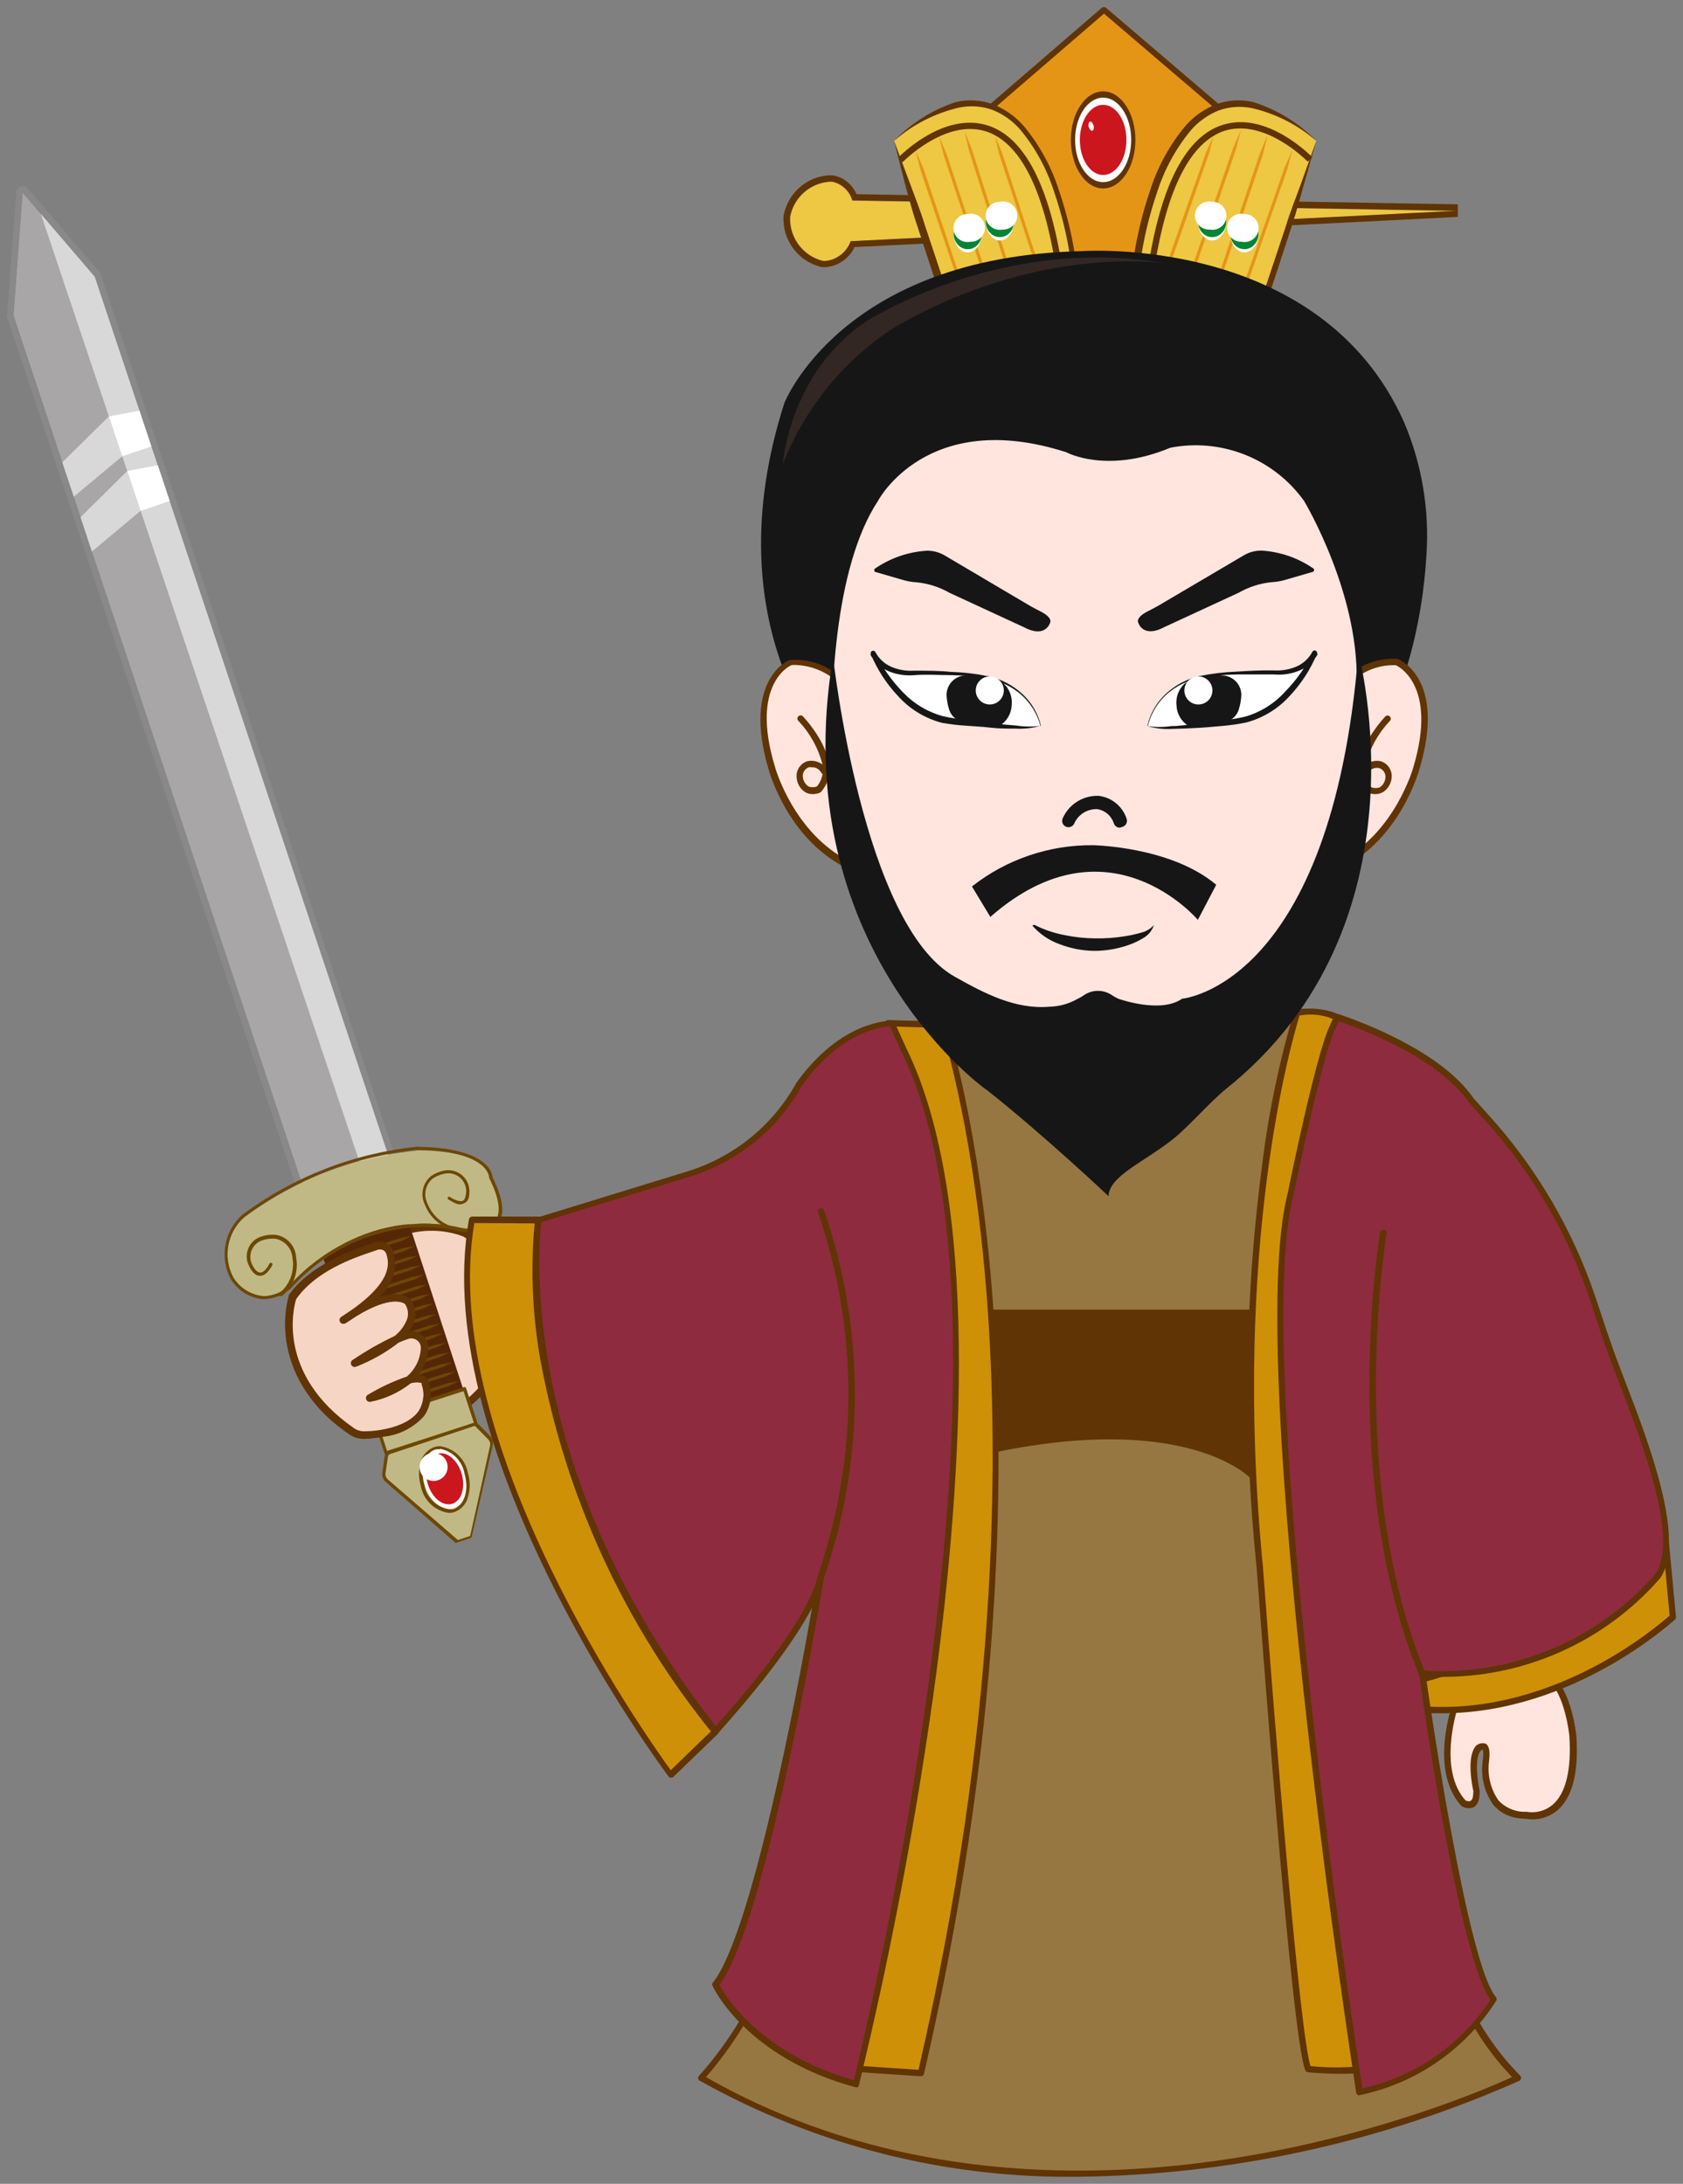 <?xml version="1.0" encoding="UTF-8"?><svg xmlns="http://www.w3.org/2000/svg" xmlns:xlink="http://www.w3.org/1999/xlink" width="119.96" height="155.648" viewBox="-0.109 -0.041 119.96 155.648" version="1.1">
    <rect x="-0.109" y="-0.041" width="119.96" height="155.648" fill="#808080" stroke="none"/>
    <!-- Generator: Sketch 46.2 (44496) - http://www.bohemiancoding.com/sketch -->
    <title>三国主题素材-14</title>
    <desc>Created with Sketch.</desc>
    <defs/>
    <g id="Page-1" stroke="none" fill-rule="evenodd">
        <g id="三国主题素材-14" fill-rule="nonzero">
            <path d="M28.06,87.93 C28.06,87.93 33.89,85.4 35.57,91.24 C37.25,97.08 33.87,99.62 32.33,100.62" id="Shape" fill="#F7D5C4" stroke-width="1"/>
            <path d="M32.33,100.83 C32.231,100.826 32.145,100.759 32.118,100.663 C32.091,100.568 32.128,100.466 32.21,100.41 C35.45,98.34 36.51,95.27 35.36,91.29 C35.065,89.879 34.155,88.673 32.88,88 C31.346,87.44 29.659,87.476 28.15,88.1 C28.038,88.133 27.919,88.078 27.873,87.97 C27.827,87.863 27.869,87.738 27.97,87.68 C29.597,86.991 31.427,86.955 33.08,87.58 C34.469,88.301 35.465,89.602 35.8,91.13 C37.01,95.32 35.89,98.56 32.46,100.76 C32.426,100.797 32.38,100.822 32.33,100.83 Z" id="Shape" fill="#603404" stroke-width="1"/>
            <path d="M32.35,100.88 C32.232,100.882 32.126,100.806 32.09,100.694 C32.053,100.582 32.094,100.458 32.19,100.39 C35.41,98.33 36.46,95.27 35.32,91.31 C35.023,89.921 34.126,88.734 32.87,88.07 C31.346,87.515 29.669,87.55 28.17,88.17 C28.08,88.227 27.964,88.226 27.875,88.166 C27.787,88.107 27.741,88.001 27.759,87.896 C27.778,87.79 27.856,87.706 27.96,87.68 C29.597,86.987 31.438,86.951 33.1,87.58 C34.497,88.305 35.501,89.613 35.84,91.15 C37.05,95.37 35.93,98.62 32.48,100.83 C32.442,100.858 32.397,100.875 32.35,100.88 Z" id="Shape" fill="#603404" stroke-width="1"/>
            <polygon id="Shape" fill="#A8A6A6" points="21.68 85.13 0.85 22.43 1.5 13.69 6.64 19.68 27.78 82.95" stroke-width="1"/>
            <path d="M1.5,13.69 L6.64,19.69 L27.78,82.95 L21.68,85.13 L0.85,22.43 L1.5,13.69 L1.5,13.69 Z M1.5,13.24 L1.36,13.24 C1.184,13.297 1.061,13.456 1.05,13.64 L0.4,22.39 C0.388,22.449 0.388,22.511 0.4,22.57 L21.24,85.27 C21.301,85.456 21.475,85.581 21.67,85.58 L21.82,85.58 L27.92,83.4 C28.154,83.319 28.28,83.065 28.2,82.83 L7.07,19.53 C7.056,19.476 7.032,19.425 7,19.38 L1.86,13.38 C1.775,13.28 1.651,13.221 1.52,13.22 L1.5,13.24 Z" id="Shape" fill="#898989" stroke-width="1"/>
            <polygon id="Shape" fill="#D8D8D8" points="2.8 15.2 25.81 83.65 27.78 82.95 6.64 19.68" stroke-width="1"/>
            <polygon id="Shape" fill="#D8D8D8" points="7.65 29.64 8.6 32.48 5.15 35.36 4.33 32.91" stroke-width="1"/>
            <polygon id="Shape" fill="#D8D8D8" points="8.96 33.53 9.91 36.37 6.44 39.27 5.63 36.82" stroke-width="1"/>
            <polygon id="Shape" fill="#FFFFFF" points="7.65 29.64 9.83 29.23 10.68 31.78 8.6 32.48" stroke-width="1"/>
            <polygon id="Shape" fill="#FFFFFF" points="8.96 33.53 11.14 33.12 11.99 35.67 9.91 36.37" stroke-width="1"/>
            <rect id="Rectangle-path" fill="#562707" transform="matrix(0.95,-0.311,0.311,0.95,-27.835,13.314)" x="24.52" y="87.468" width="6.57" height="12.84" stroke-width="1"/>
            <rect id="Rectangle-path" fill="#C1B985" transform="matrix(0.95,-0.311,0.311,0.95,-30.002,14.423)" x="26.827" y="99.928" width="6.74" height="2.61" stroke-width="1"/>
            <path d="M27.41,103.63 C27.359,103.632 27.314,103.599 27.3,103.55 L26.49,101.07 C26.477,101.041 26.477,101.009 26.49,100.98 C26.503,100.951 26.529,100.929 26.56,100.92 L32.97,98.82 C33.028,98.805 33.087,98.835 33.11,98.89 L33.92,101.37 C33.933,101.399 33.933,101.431 33.92,101.46 C33.907,101.489 33.881,101.511 33.85,101.52 L27.44,103.62 L27.41,103.63 Z M26.74,101.11 L27.48,103.37 L33.67,101.37 L32.93,99.11 L26.74,101.11 Z" id="Shape" fill="#6D4703" stroke-width="1"/>
            <path d="M30.61,102.47 L27.61,103.47 C27.487,103.516 27.401,103.629 27.39,103.76 L27.22,104.92 C27.194,105.122 27.269,105.324 27.42,105.46 L32.42,109.82 L32.9,109.66 L32.9,109.66 L33.38,109.5 L34.87,103 C34.91,102.802 34.85,102.596 34.71,102.45 L33.89,101.62 C33.805,101.518 33.668,101.475 33.54,101.51 L30.54,102.51" id="Shape" fill="#C1B985" stroke-width="1"/>
            <path d="M32.44,109.93 L32.37,109.93 L27.37,105.57 C27.194,105.407 27.108,105.168 27.14,104.93 L27.31,103.77 C27.328,103.599 27.44,103.453 27.6,103.39 L33.6,101.39 C33.767,101.346 33.945,101.401 34.06,101.53 L34.88,102.36 C35.017,102.543 35.061,102.78 35,103 L33.51,109.5 C33.498,109.538 33.468,109.568 33.43,109.58 L32.43,109.91 L32.44,109.93 Z M33.68,101.6 L33.68,101.6 L30.68,102.6 L30.68,102.6 L27.68,103.6 C27.599,103.634 27.545,103.712 27.54,103.8 L27.37,104.96 C27.349,105.124 27.409,105.288 27.53,105.4 L32.53,109.72 L33.41,109.43 L34.82,103 C34.852,102.838 34.804,102.67 34.69,102.55 L33.87,101.72 C33.829,101.65 33.76,101.603 33.68,101.59 L33.68,101.6 Z" id="Shape" fill="#6D4703" stroke-width="1"/>
            <path d="M24.8,94.81 L30.8,92.86" id="Shape" fill="#FBE462" stroke-width="1"/>
            <path d="M24.8,94.81 C25.04,94.68 25.28,94.57 25.51,94.46 L26.26,94.22 L27.76,93.73 L29.26,93.24 L30,93 L30.78,92.86 L30.07,93.21 L29.32,93.45 L27.82,93.94 L26.32,94.43 L25.57,94.67 L24.8,94.81 Z" id="Shape" fill="#6D4703" stroke-width="1"/>
            <path d="M24.58,94.13 L30.57,92.18" id="Shape" fill="#FBE462" stroke-width="1"/>
            <path d="M24.58,94.13 C24.82,94 25.06,93.89 25.29,93.78 L26.04,93.54 L27.54,93.05 L29.04,92.56 L29.79,92.32 L30.57,92.18 L29.86,92.53 L29.11,92.77 L27.61,93.26 L26.11,93.75 L25.36,93.99 L24.58,94.13 Z" id="Shape" fill="#6D4703" stroke-width="1"/>
            <path d="M24.36,93.45 L30.35,91.49" id="Shape" fill="#FBE462" stroke-width="1"/>
            <path d="M24.36,93.45 C24.6,93.32 24.84,93.21 25.07,93.1 L25.82,92.86 L27.32,92.37 L28.82,91.88 L29.57,91.64 L30.35,91.5 L29.64,91.85 L28.89,92.09 L27.39,92.58 L25.89,93.07 L25.14,93.31 L24.36,93.45 Z" id="Shape" fill="#6D4703" stroke-width="1"/>
            <path d="M24.13,92.76 L30.13,90.81" id="Shape" fill="#FBE462" stroke-width="1"/>
            <path d="M24.13,92.76 C24.37,92.63 24.61,92.52 24.84,92.41 L25.59,92.17 L27.09,91.68 L28.59,91.19 L29.34,90.95 L30.12,90.81 L29.41,91.16 L28.66,91.4 L27.16,91.89 L25.66,92.38 L24.91,92.62 L24.13,92.76 Z" id="Shape" fill="#6D4703" stroke-width="1"/>
            <path d="M23.91,92.08 L29.9,90.13" id="Shape" fill="#FBE462" stroke-width="1"/>
            <path d="M23.91,92.08 C24.15,91.95 24.39,91.84 24.62,91.73 L25.37,91.49 L26.87,91 L28.37,90.51 L29.12,90.27 L29.9,90.13 L29.19,90.48 L28.44,90.72 L26.94,91.21 L25.44,91.7 L24.69,91.94 L23.91,92.08 Z" id="Shape" fill="#6D4703" stroke-width="1"/>
            <path d="M23.69,91.39 L29.68,89.44" id="Shape" fill="#FBE462" stroke-width="1"/>
            <path d="M23.69,91.39 C23.93,91.26 24.17,91.15 24.4,91.04 L25.15,90.8 L26.65,90.31 L28.15,89.82 L28.9,89.58 L29.68,89.44 L28.97,89.79 L28.22,90.03 L26.72,90.52 L25.22,91.01 L24.47,91.25 L23.69,91.39 Z" id="Shape" fill="#6D4703" stroke-width="1"/>
            <path d="M23.47,90.71 L29.46,88.76" id="Shape" fill="#FBE462" stroke-width="1"/>
            <path d="M23.47,90.71 C23.71,90.58 23.95,90.47 24.18,90.36 L24.93,90.12 L26.43,89.63 L27.93,89.14 L28.68,88.9 L29.46,88.76 L28.75,89.11 L28,89.35 L26.5,89.84 L25,90.33 L24.25,90.57 L23.47,90.71 Z" id="Shape" fill="#6D4703" stroke-width="1"/>
            <path d="M23.24,90.03 L29.24,88.07" id="Shape" fill="#FBE462" stroke-width="1"/>
            <path d="M23.24,90 C23.48,89.87 23.72,89.76 23.95,89.65 L24.7,89.41 L26.2,88.92 L27.7,88.43 L28.45,88.19 L29.23,88.05 L28.52,88.4 L27.77,88.64 L26.27,89.13 L24.77,89.62 L24.02,89.86 L23.24,90 Z" id="Shape" fill="#6D4703" stroke-width="1"/>
            <path d="M26.6,100.35 L32.59,98.4" id="Shape" fill="#FBE462" stroke-width="1"/>
            <path d="M26.6,100.35 C26.84,100.22 27.08,100.11 27.31,100 L28.06,99.76 L29.56,99.27 L31.06,98.78 L31.81,98.54 L32.59,98.4 L31.88,98.75 L31.13,98.99 L29.63,99.48 L28.13,99.97 L27.38,100.21 L26.6,100.35 Z" id="Shape" fill="#6D4703" stroke-width="1"/>
            <path d="M26.37,99.67 L32.37,97.72" id="Shape" fill="#FBE462" stroke-width="1"/>
            <path d="M26.37,99.67 C26.61,99.54 26.85,99.43 27.08,99.32 L27.83,99.08 L29.33,98.59 L30.83,98.1 L31.58,97.86 L32.36,97.72 L31.65,98.07 L30.9,98.31 L29.4,98.8 L27.9,99.29 L27.15,99.53 L26.37,99.67 Z" id="Shape" fill="#6D4703" stroke-width="1"/>
            <path d="M26.15,98.99 L32.14,97.03" id="Shape" fill="#FBE462" stroke-width="1"/>
            <path d="M26.15,99 C26.39,98.87 26.63,98.76 26.86,98.65 L27.61,98.41 L29.11,97.92 L30.61,97.43 L31.36,97.19 L32.14,97.05 L31.43,97.4 L30.68,97.64 L29.18,98.13 L27.68,98.62 L26.93,98.86 L26.15,99 Z" id="Shape" fill="#6D4703" stroke-width="1"/>
            <path d="M25.93,98.3 L31.92,96.35" id="Shape" fill="#FBE462" stroke-width="1"/>
            <path d="M25.93,98.3 C26.17,98.17 26.41,98.06 26.64,97.95 L27.39,97.71 L28.89,97.22 L30.39,96.73 L31.14,96.49 L31.92,96.35 L31.21,96.7 L30.46,96.94 L28.96,97.43 L27.46,97.92 L26.71,98.16 L25.93,98.3 Z" id="Shape" fill="#6D4703" stroke-width="1"/>
            <path d="M25.7,97.62 L31.7,95.67" id="Shape" fill="#FBE462" stroke-width="1"/>
            <path d="M25.7,97.62 C25.94,97.49 26.18,97.38 26.41,97.27 L27.16,97.03 L28.66,96.54 L30.16,96.05 L30.91,95.81 L31.69,95.67 L31,96 L30.25,96.24 L28.75,96.73 L27.25,97.22 L26.5,97.46 L25.7,97.62 Z" id="Shape" fill="#6D4703" stroke-width="1"/>
            <path d="M25.48,96.93 L31.47,94.98" id="Shape" fill="#FBE462" stroke-width="1"/>
            <path d="M25.48,96.93 C25.72,96.8 25.96,96.69 26.19,96.58 L26.94,96.34 L28.44,95.85 L29.94,95.36 L30.69,95.12 L31.47,94.98 L30.76,95.33 L30.01,95.57 L28.51,96.06 L27.01,96.55 L26.26,96.79 L25.48,96.93 Z" id="Shape" fill="#6D4703" stroke-width="1"/>
            <path d="M25.26,96.25 L31.25,94.3" id="Shape" fill="#FBE462" stroke-width="1"/>
            <path d="M25.26,96.25 C25.5,96.12 25.74,96.01 25.97,95.9 L26.72,95.66 L28.22,95.17 L29.72,94.68 L30.47,94.44 L31.25,94.3 L30.54,94.65 L29.79,94.89 L28.29,95.38 L26.79,95.87 L26.04,96.11 L25.26,96.25 Z" id="Shape" fill="#6D4703" stroke-width="1"/>
            <path d="M25.04,95.57 L31.03,93.61" id="Shape" fill="#FBE462" stroke-width="1"/>
            <path d="M25,95.57 C25.24,95.44 25.48,95.33 25.71,95.22 L26.46,94.98 L27.96,94.49 L29.46,94 L30.21,93.76 L30.99,93.62 L30.28,93.97 L29.53,94.21 L28.03,94.7 L26.53,95.19 L25.78,95.43 L25,95.57 Z" id="Shape" fill="#6D4703" stroke-width="1"/>
            <path d="M17.29,86.73 C16.077,87.809 15.759,89.576 16.52,91.01 C16.898,91.71 17.584,92.191 18.37,92.309 C19.157,92.427 19.953,92.168 20.52,91.61 C20.52,91.61 25.18,85.94 32.4,87.42 C32.4,87.42 37.22,88.78 34.81,83.96 C34.81,83.96 34.88,81.96 29.76,81.96 C25.245,82.379 20.932,84.029 17.29,86.73 L17.29,86.73 Z" id="Shape" fill="#C1B985" stroke-width="1"/>
            <path d="M29.71,81.92 C34.83,82 34.76,83.92 34.76,83.92 C36.3,87 34.89,87.56 33.67,87.56 C33.224,87.554 32.781,87.494 32.35,87.38 C31.576,87.232 30.788,87.162 30,87.17 C26.359,87.285 22.924,88.89 20.5,91.61 C20.006,92.054 19.373,92.312 18.71,92.34 C17.808,92.268 16.995,91.77 16.52,91 C15.759,89.566 16.077,87.799 17.29,86.72 C20.913,84.013 25.209,82.349 29.71,81.91 L29.71,81.92 Z M29.71,81.68 L29.71,81.68 C25.164,82.134 20.826,83.814 17.16,86.54 C15.87,87.694 15.528,89.576 16.33,91.11 C16.835,91.952 17.72,92.494 18.7,92.56 C19.414,92.529 20.095,92.254 20.63,91.78 L20.63,91.78 C23.025,89.102 26.41,87.52 30,87.4 C30.786,87.401 31.57,87.482 32.34,87.64 C32.784,87.755 33.241,87.816 33.7,87.82 C34.378,87.897 35.046,87.612 35.46,87.07 C35.88,86.39 35.73,85.36 35.01,83.9 C34.966,83.561 34.807,83.247 34.56,83.01 C34.01,82.44 32.73,81.74 29.74,81.7 L29.71,81.68 Z" id="Shape" fill="#6D4703" stroke-width="1"/>
            <path d="M19.86,92.34 C19.805,92.349 19.752,92.315 19.737,92.262 C19.722,92.208 19.749,92.152 19.8,92.13 C20.543,91.528 20.902,90.572 20.74,89.63 C20.696,88.953 20.205,88.388 19.54,88.25 C19.18,88.218 18.817,88.269 18.48,88.4 C18.173,88.533 17.934,88.785 17.815,89.097 C17.696,89.41 17.709,89.757 17.85,90.06 C17.92,90.22 18.15,90.65 18.44,90.66 L18.44,90.66 C18.65,90.66 18.88,90.44 19.1,90.02 C19.12,89.984 19.157,89.962 19.198,89.961 C19.238,89.96 19.277,89.981 19.298,90.016 C19.319,90.051 19.32,90.094 19.3,90.13 C19.02,90.65 18.71,90.91 18.41,90.89 C17.92,90.89 17.64,90.17 17.62,90.14 C17.446,89.775 17.429,89.355 17.573,88.978 C17.716,88.6 18.008,88.297 18.38,88.14 C18.752,87.994 19.152,87.936 19.55,87.97 C20.36,88.098 20.967,88.78 21,89.6 C21.185,90.621 20.802,91.662 20,92.32 L19.86,92.34 Z" id="Shape" fill="#6D4703" stroke-width="1"/>
            <path d="M32.48,87.68 L32.48,87.68 C31.445,87.521 30.573,86.824 30.19,85.85 C29.831,85.157 29.996,84.307 30.59,83.8 C30.915,83.573 31.288,83.426 31.68,83.37 C32.498,83.282 33.236,83.864 33.34,84.68 C33.34,84.68 33.45,85.45 33.05,85.68 C32.65,85.91 32.4,85.78 31.89,85.47 C31.841,85.461 31.803,85.421 31.799,85.371 C31.795,85.321 31.825,85.275 31.872,85.258 C31.919,85.241 31.972,85.259 32,85.3 C32.43,85.56 32.75,85.63 32.92,85.52 C33.09,85.41 33.14,84.88 33.11,84.71 C33.072,84.374 32.902,84.067 32.638,83.857 C32.373,83.647 32.036,83.551 31.7,83.59 C31.341,83.64 30.998,83.773 30.7,83.98 C30.198,84.429 30.062,85.161 30.37,85.76 C30.724,86.655 31.521,87.3 32.47,87.46 C32.534,87.46 32.585,87.511 32.585,87.575 C32.585,87.639 32.534,87.69 32.47,87.69 L32.48,87.68 Z" id="Shape" fill="#6D4703" stroke-width="1"/>
            <ellipse id="Oval" fill="#FFFFFF" transform="matrix(0.96,-0.28,0.28,0.96,-28.223,13.044)" cx="31.572" cy="105.367" rx="1.49" ry="2.2" stroke-width="1"/>
            <path d="M31.24,103.22 C32.146,103.378 32.852,104.093 33,105 C33.34,106.17 33,107.3 32.18,107.53 C32.084,107.544 31.986,107.544 31.89,107.53 C30.996,107.377 30.293,106.682 30.13,105.79 C29.79,104.62 30.13,103.49 30.95,103.26 C31.046,103.246 31.144,103.246 31.24,103.26 L31.24,103.22 Z M31.24,103.03 L31.24,103.03 C31.122,103.03 31.004,103.047 30.89,103.08 C30.398,103.24 30.021,103.639 29.89,104.14 C29.716,104.71 29.716,105.32 29.89,105.89 C30.079,106.888 30.884,107.653 31.89,107.79 C32.008,107.79 32.126,107.773 32.24,107.74 C32.732,107.58 33.109,107.181 33.24,106.68 C33.414,106.11 33.414,105.5 33.24,104.93 C33.051,103.932 32.246,103.167 31.24,103.03 L31.24,103.03 Z" id="Shape" fill="#6D4703" stroke-width="1"/>
            <ellipse id="Oval" fill="#CB161E" transform="matrix(0.96,-0.28,0.28,0.96,-28.223,13.044)" cx="31.572" cy="105.367" rx="1.26" ry="1.86" stroke-width="1"/>
            <ellipse id="Oval" fill="#FFFFFF" transform="matrix(0.586,-0.81,0.81,0.586,-71.747,68.551)" cx="30.978" cy="104.185" rx="1" ry="1" stroke-width="1"/>
            <path d="M24.37,94.08 C28,91.56 29,92.79 29,92.79 C30.46,95.14 25.16,97.13 25.16,97.13 C26.315,96.311 27.568,95.639 28.89,95.13 C29.196,95.047 29.524,95.115 29.772,95.312 C30.021,95.509 30.161,95.813 30.15,96.13 C29.99,99.01 26.22,99.67 26.22,99.67 C30.41,97.29 30.22,98.67 30.22,98.67 C31.02,101.76 27.36,102.25 25.94,102.32 C25.587,102.351 25.233,102.259 24.94,102.06 C18.94,97.88 20.71,92.51 20.71,92.51 C22.29,90.3 25.24,89.37 26.66,88.86 C26.858,88.79 27.075,88.803 27.263,88.895 C27.451,88.987 27.594,89.151 27.66,89.35 C28,90.19 28.13,91.7 24.37,94.08 Z" id="Shape" fill="#F7D5C4" stroke-width="1"/>
            <path d="M25.82,102.47 C25.464,102.473 25.116,102.368 24.82,102.17 C22.483,100.73 20.857,98.376 20.34,95.68 C20.143,94.575 20.198,93.441 20.5,92.36 L20.5,92.3 C22.02,90.17 24.78,89.19 26.27,88.67 L26.55,88.57 C26.831,88.465 27.143,88.484 27.41,88.62 C27.646,88.74 27.82,88.954 27.89,89.21 C28.13,90.09 28.12,91.14 26.76,92.5 C28.44,91.91 29.04,92.5 29.13,92.65 C29.443,93.104 29.521,93.679 29.34,94.2 C29.252,94.452 29.123,94.689 28.96,94.9 C29.315,94.834 29.681,94.937 29.951,95.177 C30.221,95.418 30.365,95.769 30.34,96.13 C30.303,96.818 30.047,97.477 29.61,98.01 C29.802,98 29.993,98.045 30.16,98.14 C30.308,98.241 30.394,98.411 30.39,98.59 C30.637,99.365 30.511,100.21 30.05,100.88 C29.12,102.14 27.05,102.43 25.89,102.49 L25.82,102.47 Z M20.92,92.53 C20.655,93.539 20.611,94.593 20.79,95.62 C21.295,98.186 22.851,100.423 25.08,101.79 C25.317,101.954 25.603,102.031 25.89,102.01 C26.76,102.01 28.89,101.74 29.7,100.59 C30.084,100.019 30.18,99.302 29.96,98.65 C29.954,98.62 29.954,98.59 29.96,98.56 C29.971,98.538 29.971,98.512 29.96,98.49 C29.91,98.49 29.71,98.38 29.13,98.55 C28.294,99.201 27.319,99.65 26.28,99.86 C26.171,99.88 26.063,99.816 26.03,99.71 C25.996,99.608 26.037,99.495 26.13,99.44 C27.009,98.911 27.94,98.475 28.91,98.14 C29.508,97.621 29.87,96.881 29.91,96.09 C29.927,95.854 29.826,95.626 29.64,95.48 C29.443,95.33 29.184,95.289 28.95,95.37 C28.722,95.445 28.499,95.532 28.28,95.63 C27.368,96.345 26.358,96.925 25.28,97.35 C25.176,97.374 25.07,97.324 25.022,97.229 C24.975,97.134 24.999,97.018 25.08,96.95 C26.036,96.306 27.039,95.734 28.08,95.24 C28.482,94.93 28.796,94.519 28.99,94.05 C29.125,93.668 29.069,93.244 28.84,92.91 L28.84,92.91 C28.84,92.91 27.99,92.1 25.27,93.78 L24.54,94.26 C24.437,94.308 24.314,94.273 24.251,94.178 C24.189,94.083 24.205,93.956 24.29,93.88 L25.02,93.4 C28.02,91.28 27.71,89.97 27.54,89.32 C27.504,89.186 27.413,89.073 27.29,89.01 C27.134,88.943 26.956,88.943 26.8,89.01 L26.51,89.11 C25,89.6 22.36,90.54 20.92,92.53 Z" id="Shape" fill="#603404" stroke-width="1"/>
            <path d="M27.29,102.35 C26.837,102.434 26.38,102.487 25.92,102.51 C25.523,102.533 25.129,102.424 24.8,102.2 C18.66,97.95 20.45,92.4 20.47,92.34 L20.47,92.27 C21.99,90.13 24.77,89.15 26.25,88.63 L26.54,88.53 C26.831,88.424 27.153,88.442 27.43,88.58 C27.673,88.706 27.854,88.927 27.93,89.19 C28.256,90.364 27.865,91.619 26.93,92.4 C28.52,91.9 29.1,92.51 29.19,92.61 C29.513,93.074 29.595,93.665 29.41,94.2 C29.331,94.425 29.22,94.637 29.08,94.83 C29.434,94.794 29.785,94.915 30.041,95.162 C30.298,95.408 30.432,95.755 30.41,96.11 C30.377,96.777 30.144,97.418 29.74,97.95 C29.909,97.946 30.076,97.991 30.22,98.08 C30.377,98.189 30.471,98.369 30.47,98.56 C30.719,99.346 30.59,100.203 30.12,100.88 C29.389,101.701 28.382,102.224 27.29,102.35 L27.29,102.35 Z M21,92.55 C20.84,93.06 19.53,97.88 25.14,101.76 C25.373,101.915 25.651,101.989 25.93,101.97 C26.79,101.97 28.88,101.7 29.71,100.56 C30.087,99.997 30.179,99.291 29.96,98.65 C29.952,98.614 29.952,98.576 29.96,98.54 C29.9,98.54 29.72,98.42 29.18,98.54 C28.336,99.207 27.346,99.663 26.29,99.87 C26.161,99.892 26.035,99.818 25.991,99.695 C25.947,99.572 25.997,99.435 26.11,99.37 C26.989,98.841 27.921,98.405 28.89,98.07 C29.48,97.566 29.841,96.844 29.89,96.07 C29.906,95.845 29.809,95.627 29.63,95.49 C29.443,95.351 29.2,95.313 28.98,95.39 C28.752,95.465 28.529,95.552 28.31,95.65 C27.382,96.368 26.355,96.948 25.26,97.37 C25.133,97.42 24.989,97.363 24.93,97.24 C24.866,97.117 24.905,96.966 25.02,96.89 C25.976,96.245 26.978,95.674 28.02,95.18 C28.411,94.87 28.715,94.463 28.9,94 C29.031,93.632 28.979,93.224 28.76,92.9 L28.76,92.9 C28.76,92.9 27.92,92.13 25.24,93.79 L24.51,94.27 C24.43,94.324 24.327,94.33 24.24,94.287 C24.154,94.245 24.096,94.159 24.09,94.062 C24.084,93.966 24.13,93.874 24.21,93.82 L24.93,93.34 C27.93,91.23 27.61,89.94 27.43,89.34 C27.396,89.219 27.313,89.117 27.2,89.06 C27.053,88.995 26.887,88.995 26.74,89.06 L26.45,89.16 C25,89.64 22.39,90.57 21,92.55 Z" id="Shape" fill="#603404" stroke-width="1"/>
            <path d="M103.69,121.31 C103.69,121.31 101.98,126 104.18,128.47 C104.18,128.47 105.11,129.14 105.18,127.65 C105.18,127.65 104.64,125.32 105.32,124.57 C105.32,124.57 106.08,123.9 105.86,125.57 C105.86,125.57 105.34,129.32 108.74,129.39 C108.74,129.39 112.49,130.25 112.06,123.74 C112.06,123.74 111.62,118.74 108.93,119.03 C107.116,119.624 105.361,120.388 103.69,121.31 L103.69,121.31 Z" id="Shape" fill="#FFE5DE" stroke-width="1"/>
            <path d="M108,129.53 C107.355,129.429 106.767,129.103 106.34,128.61 C105.701,127.711 105.426,126.603 105.57,125.51 C105.67,124.78 105.57,124.65 105.57,124.65 C105.519,124.673 105.472,124.703 105.43,124.74 C104.96,125.27 105.22,126.98 105.36,127.6 C105.363,127.62 105.363,127.64 105.36,127.66 C105.36,128.26 105.19,128.66 104.89,128.78 C104.605,128.886 104.285,128.841 104.04,128.66 C101.74,126.09 103.4,121.44 103.47,121.24 C103.488,121.189 103.523,121.146 103.57,121.12 C105.241,120.187 106.995,119.41 108.81,118.8 C109.403,118.719 110.003,118.893 110.46,119.28 C111.95,120.51 112.23,123.57 112.25,123.7 C112.42,126.3 111.97,128.08 110.89,128.99 C110.271,129.509 109.455,129.728 108.66,129.59 C108.439,129.588 108.218,129.568 108,129.53 Z M105.64,124.22 L105.76,124.22 C106.04,124.37 106.12,124.78 106.02,125.53 C105.903,126.494 106.141,127.468 106.69,128.27 C107.203,128.825 107.935,129.125 108.69,129.09 L108.69,129.09 C109.357,129.209 110.042,129.026 110.56,128.59 C111.5,127.78 111.91,126.09 111.75,123.68 C111.75,123.68 111.47,120.68 110.13,119.57 C109.784,119.268 109.326,119.127 108.87,119.18 L108.87,119.18 C107.142,119.777 105.469,120.523 103.87,121.41 C103.67,122.01 102.41,126.1 104.34,128.27 C104.34,128.27 104.56,128.39 104.69,128.32 C104.82,128.25 104.89,128.16 104.91,127.62 C104.83,127.26 104.39,125.16 105.11,124.37 C105.266,124.241 105.469,124.183 105.67,124.21 L105.64,124.22 Z" id="Shape" fill="#603404" stroke-width="1"/>
            <path d="M101,119.7 C101,119.7 112.24,117 118.58,109.81 L119.09,115.2 C119.09,115.2 111.44,122.46 101.38,121.82 L101,119.7 Z" id="Shape" fill="#CE9006" stroke-width="1"/>
            <path d="M102.66,122.07 C102.247,122.07 101.827,122.07 101.4,122.07 C101.295,122.062 101.208,121.984 101.19,121.88 L100.81,119.77 C100.791,119.652 100.865,119.54 100.98,119.51 C101.09,119.51 112.23,116.75 118.44,109.69 C118.498,109.619 118.593,109.591 118.68,109.62 C118.766,109.647 118.828,109.721 118.84,109.81 L119.35,115.2 C119.357,115.271 119.331,115.341 119.28,115.39 C119.21,115.43 112.09,122.07 102.66,122.07 Z M101.61,121.59 C110.81,122.1 118.06,115.85 118.9,115.1 L118.45,110.34 C112.57,116.7 102.85,119.46 101.31,119.87 L101.61,121.59 Z" id="Shape" fill="#603404" stroke-width="1"/>
            <path d="M33.52,86.9 L39.17,86.9 C39.17,86.9 37.17,103.52 50.9,123.34 L47.7,126.43 C47.7,126.43 30.53,103.74 33.52,86.9 Z" id="Shape" fill="#CE9006" stroke-width="1"/>
            <path d="M47.7,126.66 L47.7,126.66 C47.636,126.655 47.578,126.622 47.54,126.57 C47.37,126.34 30.35,103.57 33.32,86.86 C33.339,86.752 33.431,86.673 33.54,86.67 L39.19,86.67 C39.253,86.672 39.312,86.701 39.354,86.748 C39.395,86.795 39.416,86.857 39.41,86.92 C39.41,87.09 37.56,103.7 51.1,123.21 C51.169,123.294 51.169,123.416 51.1,123.5 L47.9,126.59 C47.849,126.644 47.774,126.671 47.7,126.66 Z M33.7,87.13 C31.07,102.81 46.03,123.8 47.7,126.13 L50.57,123.35 C45.154,115.689 41.422,106.967 39.62,97.76 C38.927,94.272 38.679,90.71 38.88,87.16 L33.7,87.13 Z" id="Shape" fill="#603404" stroke-width="1"/>
            <path d="M62.68,73 C62.68,73 94,72.18 93.5,72.08 C93,71.98 101.7,131.98 101.7,131.98 C101.7,131.98 101.59,141.57 108.07,148.04 C108.07,148.04 76.71,163.52 49.86,148.04 C53.779,143.668 56.108,138.101 56.47,132.24 L62.68,73 Z" id="Shape" fill="#967741" stroke-width="1"/>
            <path d="M76.8,155.1 C67.332,155.243 57.996,152.876 49.74,148.24 C49.685,148.196 49.653,148.13 49.653,148.06 C49.653,147.99 49.685,147.924 49.74,147.88 C53.604,143.538 55.905,138.03 56.28,132.23 L62.46,73 C62.475,72.889 62.568,72.804 62.68,72.8 C72.93,72.52 92.36,71.97 93.42,71.87 C93.459,71.86 93.501,71.86 93.54,71.87 C93.655,71.89 93.737,71.993 93.73,72.11 C93.739,72.136 93.739,72.164 93.73,72.19 C93.65,73.96 99.05,111.96 101.95,131.96 C101.95,132.09 101.95,141.57 108.25,147.9 C108.299,147.952 108.321,148.024 108.309,148.095 C108.297,148.165 108.253,148.226 108.19,148.26 C98.302,152.655 87.62,154.983 76.8,155.1 L76.8,155.1 Z M50.21,148 C75.21,162.24 104.48,149.46 107.67,148 C101.43,141.54 101.46,132.1 101.46,132 C101.46,131.9 99.29,117 97.21,102.23 C93.88,78.58 93.29,73.49 93.27,72.32 C92.27,72.44 88.97,72.54 78.09,72.85 L62.88,73.28 L56.68,132.28 C56.296,138.085 54.024,143.606 50.21,148 Z" id="Shape" fill="#603404" stroke-width="1"/>
            <path d="M69.78,93.3 L89,93.3 L89,105.3 C89,105.3 84,99.96 67.9,104.15 L69.78,93.3 Z" id="Shape" fill="#603404" stroke-width="1"/>
            <path d="M96,73 C96,73 94.95,71.79 92.31,72.11 C92.31,72.11 87.25,87.19 89.65,111.64 C89.65,111.64 92.15,145.33 93.11,147.4 C95.079,147.611 97.069,147.497 99,147.06 L96,73 Z" id="Shape" fill="#CE9006" stroke-width="1"/>
            <path d="M95.32,147.76 C94.12,147.76 93.2,147.66 93.12,147.66 C93.042,147.65 92.974,147.601 92.94,147.53 C91.94,145.44 89.57,113.07 89.46,111.69 C88.461,102.04 88.606,92.306 89.89,82.69 C90.346,79.088 91.095,75.53 92.13,72.05 C92.16,71.968 92.233,71.91 92.32,71.9 C95.05,71.57 96.16,72.81 96.21,72.9 C96.245,72.938 96.266,72.988 96.27,73.04 L99.27,147.1 C99.27,147.2 99.206,147.289 99.11,147.32 C97.874,147.647 96.598,147.795 95.32,147.76 L95.32,147.76 Z M93.32,147.22 C95.158,147.406 97.013,147.305 98.82,146.92 L95.82,73.12 C94.881,72.402 93.681,72.118 92.52,72.34 C92.03,73.91 87.67,88.74 89.91,111.64 C90.76,123.06 92.53,144.86 93.3,147.22 L93.32,147.22 Z" id="Shape" fill="#603404" stroke-width="1"/>
            <path d="M95.19,72.46 C95.19,72.46 102.19,74.66 104.74,78.4 L105.86,79.64 C109.221,83.368 111.783,87.745 113.39,92.5 C113.91,94.05 114.39,95.57 114.9,96.92 C116.25,100.62 120.11,109.41 118.01,112.32 C113.832,117.142 107.624,119.711 101.26,119.25 C101.26,119.25 104.15,140 106.39,142.48 C104.229,145.899 100.764,148.287 96.8,149.09 C96.8,149.09 88.8,97.52 91.89,85.15 C91.89,85.15 93.89,75.35 94.89,73.22 L95.19,72.46 Z" id="Shape" fill="#8E2B3E" stroke-width="1"/>
            <path d="M96.78,149.31 C96.671,149.307 96.579,149.228 96.56,149.12 C96.48,148.6 88.56,97.36 91.65,85.12 C91.73,84.73 93.65,75.27 94.65,73.12 L94.99,72.37 C95.017,72.311 95.068,72.268 95.13,72.25 C95.178,72.232 95.232,72.232 95.28,72.25 L95.34,72.25 C97.02,72.82 102.66,74.92 104.93,78.25 L106.03,79.47 C109.417,83.218 111.998,87.622 113.61,92.41 L113.97,93.49 C114.36,94.67 114.74,95.79 115.12,96.82 C115.29,97.29 115.51,97.82 115.75,98.47 C117.38,102.7 120.11,109.79 118.2,112.47 C114.215,117.02 108.427,119.581 102.38,119.47 L101.53,119.47 C101.88,121.91 104.53,140.06 106.53,142.31 C106.584,142.388 106.584,142.492 106.53,142.57 C104.325,146.035 100.812,148.459 96.79,149.29 L96.78,149.31 Z M95.31,72.74 L95.06,73.3 C94.06,75.39 92.12,85.09 92.06,85.19 C89.14,97 96.39,145 97,148.81 C100.75,147.972 104.025,145.705 106.13,142.49 C103.89,139.49 101.13,120.11 101.06,119.27 C101.053,119.204 101.075,119.139 101.12,119.09 C101.165,119.039 101.232,119.013 101.3,119.02 C107.584,119.444 113.707,116.915 117.86,112.18 C119.62,109.74 116.95,102.8 115.35,98.65 C115.11,98.03 114.9,97.47 114.72,96.99 C114.34,95.99 113.97,94.83 113.57,93.65 L113.21,92.57 C111.619,87.842 109.073,83.492 105.73,79.79 L104.61,78.55 C102.41,75.38 97.09,73.35 95.31,72.74 Z" id="Shape" fill="#603404" stroke-width="1"/>
            <path d="M101.25,119.47 C101.158,119.469 101.076,119.414 101.04,119.33 C95.33,105.33 98.23,88 98.26,87.82 C98.266,87.732 98.321,87.655 98.403,87.621 C98.485,87.588 98.579,87.605 98.644,87.664 C98.71,87.724 98.735,87.815 98.71,87.9 C98.71,88.07 95.8,105.32 101.47,119.16 C101.519,119.276 101.465,119.41 101.35,119.46 L101.25,119.47 Z" id="Shape" fill="#603404" stroke-width="1"/>
            <path d="M63.2,72.89 L67.14,73.01 C67.14,73.01 76.55,100.15 65.55,147.72 L59.96,147.35 C59.96,147.35 72.79,98.82 63.2,72.89 Z" id="Shape" fill="#CE9006" stroke-width="1"/>
            <path d="M65.54,147.94 L65.54,147.94 L59.95,147.57 C59.883,147.568 59.82,147.534 59.78,147.48 C59.751,147.42 59.751,147.35 59.78,147.29 C62.042,138.233 63.784,129.055 65,119.8 C66.83,105.8 68,86.31 63,72.96 C62.966,72.894 62.966,72.816 63,72.75 C63.046,72.692 63.116,72.659 63.19,72.66 L67.13,72.78 C67.224,72.782 67.307,72.842 67.34,72.93 C67.43,73.2 76.64,100.68 65.75,147.77 C65.724,147.866 65.639,147.935 65.54,147.94 Z M60.23,147.14 L65.36,147.48 C71,123 71.12,104.13 70.24,92.56 C69.36,80.99 67.31,74.28 67,73.23 L63.56,73.12 C68.4,86.55 67.25,105.93 65.43,119.87 C64.207,129.05 62.471,138.154 60.23,147.14 L60.23,147.14 Z" id="Shape" fill="#603404" stroke-width="1"/>
            <path d="M63.47,72.89 C63.47,72.89 60.07,72.76 56.89,77.15 C55.182,80.278 52.306,82.604 48.89,83.62 L38.26,86.9 C38.26,86.9 35.62,103.9 50.89,123.34 C50.89,123.34 57.6,116.15 58.4,112.34 C58.4,112.34 54.3,137.28 50.89,141.43 C50.89,141.43 53.23,146.43 60.89,148.51 C60.89,148.51 74.37,95.39 64.3,74.77 L63.47,72.89 Z" id="Shape" fill="#8E2B3E" stroke-width="1"/>
            <path d="M60.91,148.72 L60.85,148.72 C53.16,146.63 50.78,141.72 50.69,141.52 C50.643,141.447 50.643,141.353 50.69,141.28 C53.42,137.95 56.69,120.77 57.77,114.54 C55.77,118.39 51.26,123.26 51.03,123.54 C50.986,123.587 50.924,123.613 50.86,123.61 C50.793,123.606 50.731,123.573 50.69,123.52 C44.653,116.088 40.508,107.304 38.61,97.92 C37.856,94.305 37.657,90.595 38.02,86.92 C38.035,86.835 38.097,86.765 38.18,86.74 L48.85,83.46 C52.185,82.445 54.992,80.166 56.67,77.11 C59.91,72.63 63.32,72.72 63.46,72.71 C63.546,72.713 63.623,72.763 63.66,72.84 L64.51,74.71 C69.73,85.41 68.51,104.94 66.6,119.43 C65.27,129.238 63.438,138.97 61.11,148.59 C61.094,148.65 61.054,148.7 61,148.73 C60.97,148.733 60.939,148.729 60.91,148.72 L60.91,148.72 Z M51.16,141.44 C51.58,142.2 54.1,146.34 60.75,148.22 C61.69,144.43 73.75,94.49 64.12,74.86 L63.33,73.12 C62.68,73.12 59.79,73.54 57.08,77.29 C55.342,80.442 52.443,82.791 49,83.84 L38.47,87.07 C38.27,88.73 36.78,104.9 50.9,122.99 C51.97,121.82 57.47,115.65 58.18,112.26 C58.213,112.148 58.326,112.079 58.441,112.099 C58.556,112.12 58.637,112.223 58.63,112.34 C58.46,113.37 54.55,137 51.16,141.43 L51.16,141.44 Z" id="Shape" fill="#603404" stroke-width="1"/>
            <path d="M58.4,112.54 L58.31,112.54 C58.195,112.49 58.141,112.356 58.19,112.24 C61.086,103.853 61.086,94.737 58.19,86.35 C58.168,86.238 58.232,86.126 58.34,86.088 C58.448,86.051 58.567,86.098 58.62,86.2 C61.555,94.694 61.555,103.926 58.62,112.42 C58.577,112.5 58.491,112.547 58.4,112.54 L58.4,112.54 Z" id="Shape" fill="#603404" stroke-width="1"/>
            <path d="M103.78,15 L60.65,14.26 C60.456,13.584 59.907,13.069 59.22,12.92 C57.751,12.919 56.49,13.966 56.22,15.41 C56.148,16.884 57.128,18.204 58.56,18.56 C59.467,18.602 60.289,18.027 60.56,17.16 L103.78,15 Z" id="Shape" fill="#EEC743" stroke-width="1"/>
            <path d="M59,12.9 L59.21,12.9 C59.897,13.049 60.446,13.564 60.64,14.24 L103.77,14.98 L60.52,17.15 C60.244,17.925 59.548,18.473 58.73,18.56 L58.54,18.56 C57.104,18.203 56.123,16.878 56.2,15.4 C56.465,14.032 57.611,13.009 59,12.9 L59,12.9 Z M59,12.45 C57.373,12.545 56.024,13.745 55.74,15.35 C55.637,17.07 56.791,18.613 58.47,19 L58.72,19 C59.621,18.936 60.418,18.389 60.8,17.57 L103.8,15.42 L103.8,14.52 L60.94,13.8 C60.648,13.098 60.019,12.593 59.27,12.46 L59,12.46 L59,12.45 Z" id="Shape" fill="#603404" stroke-width="1"/>
            <polygon id="Shape" fill="#E59515" points="78.57 0.63 68.87 9 69.45 21.04 88.81 21.76 88.37 9" stroke-width="1"/>
            <path d="M88.8,22 L88.8,22 L69.45,21.28 C69.331,21.275 69.235,21.179 69.23,21.06 L68.65,9.06 C68.648,8.991 68.678,8.925 68.73,8.88 L78.43,0.51 C78.514,0.441 78.636,0.441 78.72,0.51 L88.52,8.88 C88.567,8.92 88.596,8.978 88.6,9.04 L89,21.75 C89.001,21.814 88.976,21.876 88.93,21.92 C88.897,21.961 88.851,21.989 88.8,22 L88.8,22 Z M69.67,20.82 L88.57,21.52 L88.15,9.11 L78.58,0.93 L69.11,9.1 L69.67,20.82 Z" id="Shape" fill="#603404" stroke-width="1"/>
            <ellipse id="Oval" fill="#603404" cx="78.52" cy="9.93" rx="2.3" ry="3.46" stroke-width="1"/>
            <ellipse id="Oval" fill="#FFFFFF" cx="78.52" cy="9.93" rx="2" ry="3.01" stroke-width="1"/>
            <ellipse id="Oval" fill="#CB161E" cx="78.52" cy="9.93" rx="1.66" ry="2.5" stroke-width="1"/>
            <path d="M77.8,8.82 C77.877,8.953 77.877,9.117 77.8,9.25 C77.71,9.32 77.59,9.25 77.53,9.09 C77.453,8.957 77.453,8.793 77.53,8.66 C77.62,8.58 77.74,8.65 77.8,8.82 Z" id="Shape" fill="#FFFFFF" stroke-width="1"/>
            <path d="M63.62,10 L67.55,22.1 L76.41,18.67 C76.41,18.67 74.23,0.73 63.62,10 Z" id="Shape" fill="#EEC743" stroke-width="1"/>
            <path d="M63.62,10 L64.74,13 C65.1,14 65.51,15 65.81,16 L67.81,22 L67.51,21.86 L76.37,18.43 L76.23,18.67 C75.992,16.969 75.594,15.295 75.04,13.67 C74.53,12.045 73.712,10.534 72.63,9.22 C72.089,8.589 71.402,8.098 70.63,7.79 C69.85,7.512 69.008,7.46 68.2,7.64 C66.503,8.04 64.93,8.85 63.62,10 L63.62,10 Z M63.62,10 C64.836,8.74 66.339,7.793 68,7.24 C68.889,7.024 69.823,7.08 70.68,7.4 C71.525,7.732 72.276,8.264 72.87,8.95 C73.997,10.31 74.849,11.876 75.38,13.56 C75.944,15.214 76.349,16.919 76.59,18.65 L76.59,18.82 L76.42,18.88 L67.56,22.31 L67.34,22.4 L67.27,22.17 L65.27,16.05 C64.92,15.05 64.67,14.05 64.38,13 L63.62,10 Z" id="Shape" fill="#603404" stroke-width="1"/>
            <polygon id="Shape" fill="#E59515" points="65.14 10.65 65.71 11.96 66.16 13.31 67.07 16.01 67.97 18.7 68.43 20.05 68.78 21.44 68.22 20.12 67.76 18.77 66.85 16.08 65.94 13.38 65.49 12.03" stroke-width="1"/>
            <polygon id="Shape" fill="#E59515" points="70.45 20.63 69.89 19.3 69.43 17.92 68.53 15.18 67.62 12.43 67.17 11.06 66.82 9.65 67.38 10.99 67.83 12.36 68.74 15.11 69.65 17.85 70.1 19.23" stroke-width="1"/>
            <polygon id="Shape" fill="#E59515" points="72.04 20.02 71.5 18.71 71.08 17.37 70.23 14.69 69.37 12 68.95 10.66 68.63 9.28 69.16 10.59 69.59 11.93 70.44 14.62 71.29 17.3 71.72 18.65" stroke-width="1"/>
            <polygon id="Shape" fill="#E59515" points="73.94 19.24 73.44 18.08 73.05 16.88 72.27 14.48 71.48 12.08 71.09 10.88 70.81 9.65 71.3 10.81 71.7 12.01 72.48 14.41 73.26 16.81 73.66 18.01" stroke-width="1"/>
            <path d="M75.16,19.1 C74.27,13.38 72.58,10.1 70.16,9.32 C67.27,8.41 64.26,11.48 64.23,11.52 L63.9,11.21 C64.03,11.07 67.14,7.9 70.29,8.9 C72.89,9.72 74.68,13.14 75.6,19.04 L75.16,19.1 Z" id="Shape" fill="#603404" stroke-width="1"/>
            <ellipse id="Oval" fill="#FFFFFF" cx="68.87" cy="16.63" rx="1" ry="1.32" stroke-width="1"/>
            <ellipse id="Oval" fill="#FFFFFF" cx="71.16" cy="15.78" rx="1" ry="1.32" stroke-width="1"/>
            <ellipse id="Oval" fill="#048534" cx="68.87" cy="16.64" rx="1" ry="1.08" stroke-width="1"/>
            <ellipse id="Oval" fill="#FFFFFF" cx="68.85" cy="16.21" rx="1" ry="1" stroke-width="1"/>
            <ellipse id="Oval" fill="#FFFFFF" cx="69.1" cy="16.19" rx="1" ry="1" stroke-width="1"/>
            <ellipse id="Oval" fill="#048534" cx="71.16" cy="15.78" rx="1" ry="1.08" stroke-width="1"/>
            <ellipse id="Oval" fill="#FFFFFF" cx="71.15" cy="15.34" rx="1" ry="1" stroke-width="1"/>
            <ellipse id="Oval" fill="#FFFFFF" cx="71.4" cy="15.32" rx="1" ry="1" stroke-width="1"/>
            <path d="M93.71,10 L89.79,22.1 L80.93,18.67 C80.93,18.67 83.1,0.73 93.71,10 Z" id="Shape" fill="#EEC743" stroke-width="1"/>
            <path d="M93.71,10 L92.86,13 C92.57,14 92.32,15 91.97,16.05 L89.97,22.17 L89.9,22.4 L89.68,22.31 L80.82,18.88 L80.65,18.82 L80.65,18.65 C80.891,16.919 81.296,15.214 81.86,13.56 C82.391,11.876 83.243,10.31 84.37,8.95 C84.964,8.264 85.715,7.732 86.56,7.4 C87.417,7.08 88.351,7.024 89.24,7.24 C90.934,7.78 92.469,8.727 93.71,10 L93.71,10 Z M93.71,10 C92.413,8.873 90.862,8.077 89.19,7.68 C88.382,7.5 87.54,7.552 86.76,7.83 C85.988,8.138 85.301,8.629 84.76,9.26 C83.678,10.574 82.86,12.085 82.35,13.71 C81.796,15.335 81.398,17.009 81.16,18.71 L81,18.46 L89.86,21.89 L89.56,22.03 L91.56,16.03 C91.86,15.03 92.27,14.03 92.63,13.03 L93.71,10 Z" id="Shape" fill="#603404" stroke-width="1"/>
            <polygon id="Shape" fill="#E59515" points="92.01 10.65 91.65 12.01 91.19 13.33 90.26 15.98 89.34 18.63 88.88 19.95 88.31 21.24 88.66 19.88 89.13 18.55 90.05 15.91 90.98 13.26 91.44 11.93" stroke-width="1"/>
            <polygon id="Shape" fill="#E59515" points="86.53 20.63 86.89 19.22 87.35 17.83 88.28 15.07 89.22 12.3 89.68 10.92 90.25 9.57 89.9 10.99 89.43 12.38 88.5 15.14 87.57 17.91 87.1 19.29" stroke-width="1"/>
            <polygon id="Shape" fill="#E59515" points="84.7 19.82 85.05 18.46 85.51 17.13 86.42 14.48 87.33 11.82 87.79 10.49 88.35 9.2 88 10.56 87.55 11.89 86.63 14.55 85.72 17.2 85.27 18.53" stroke-width="1"/>
            <polygon id="Shape" fill="#E59515" points="83.02 19.24 83.33 18 83.75 16.81 84.59 14.41 85.44 12.01 85.86 10.81 86.38 9.65 86.07 10.89 85.65 12.09 84.81 14.48 83.97 16.88 83.55 18.08" stroke-width="1"/>
            <path d="M82.17,19.1 L81.73,19 C82.65,13.09 84.44,9.68 87.04,8.86 C90.19,7.86 93.3,11.04 93.43,11.17 L93.1,11.48 C93.1,11.48 90.1,8.37 87.17,9.28 C84.75,10.09 83.06,13.38 82.17,19.1 Z" id="Shape" fill="#603404" stroke-width="1"/>
            <ellipse id="Oval" fill="#FFFFFF" cx="88.59" cy="16.63" rx="1" ry="1.32" stroke-width="1"/>
            <ellipse id="Oval" fill="#FFFFFF" cx="86.29" cy="15.78" rx="1" ry="1.32" stroke-width="1"/>
            <ellipse id="Oval" fill="#048534" cx="88.59" cy="16.64" rx="1" ry="1.08" stroke-width="1"/>
            <ellipse id="Oval" fill="#FFFFFF" cx="88.6" cy="16.21" rx="1" ry="1" stroke-width="1"/>
            <ellipse id="Oval" fill="#FFFFFF" cx="88.35" cy="16.19" rx="1" ry="1" stroke-width="1"/>
            <ellipse id="Oval" fill="#048534" cx="86.29" cy="15.78" rx="1" ry="1.08" stroke-width="1"/>
            <ellipse id="Oval" fill="#FFFFFF" cx="86.31" cy="15.34" rx="1" ry="1" stroke-width="1"/>
            <ellipse id="Oval" fill="#FFFFFF" cx="86.06" cy="15.32" rx="1" ry="1" stroke-width="1"/>
            <path d="M59.17,53.6 C59.17,53.6 50.63,44.75 55.8,28.68 C55.8,28.68 59.88,18.26 76.96,17.86 C76.96,17.86 93.96,16.6 99.96,30.03 C101.242,33.038 101.79,36.308 101.56,39.57 C101.32,43.89 99.91,51.69 95.68,54.88 L59.17,53.6 Z" id="Shape" fill="#161616" stroke-width="1"/>
            <path d="M55.68,33.07 C55.68,33.07 56.14,26.49 61.68,22.84 C61.68,22.84 71.35,16.61 83.09,18.76 C83.09,18.76 74.15,17.23 63.68,23.27 C60.045,25.61 57.244,29.04 55.68,33.07 Z" id="Shape" fill="#332723" stroke-width="1"/>
            <path d="M59.54,48.25 C58.634,47.49 57.471,47.103 56.29,47.17 C56.29,47.17 53.05,48.47 54.9,54.68 C54.9,54.68 56.29,59.83 60.7,61.75 L59.54,48.25 Z" id="Shape" fill="#FFE5DE" stroke-width="1"/>
            <path d="M61,62.11 L60.6,62 C56.15,60.06 54.73,55 54.67,54.78 C52.8,48.42 56.06,47 56.2,47 C57.462,46.902 58.712,47.304 59.68,48.12 L59.75,48.18 L61,62.11 Z M56.74,47.36 C56.604,47.349 56.466,47.349 56.33,47.36 C56.25,47.36 53.33,48.67 55.12,54.58 C55.12,54.63 56.46,59.37 60.44,61.34 L59.32,48.34 C58.578,47.761 57.679,47.42 56.74,47.36 Z" id="Shape" fill="#603404" stroke-width="1"/>
            <path d="M57.84,56.56 C57.652,56.563 57.466,56.518 57.3,56.43 C56.949,56.211 56.72,55.842 56.68,55.43 C56.6,54.892 56.922,54.376 57.44,54.21 C57.818,54.131 58.211,54.218 58.52,54.45 C58.222,53.293 57.638,52.231 56.82,51.36 C56.746,51.305 56.712,51.212 56.733,51.122 C56.755,51.033 56.827,50.964 56.918,50.949 C57.009,50.933 57.1,50.973 57.15,51.05 C57.28,51.18 60.24,54.35 58.41,56.4 C58.385,56.427 58.354,56.447 58.32,56.46 C58.167,56.521 58.005,56.554 57.84,56.56 Z M57.72,54.64 L57.55,54.64 C57.255,54.742 57.074,55.041 57.12,55.35 C57.146,55.617 57.289,55.858 57.51,56.01 C57.706,56.086 57.924,56.086 58.12,56.01 C58.331,55.758 58.469,55.454 58.52,55.13 C58.475,55.106 58.44,55.067 58.42,55.02 C58.282,54.762 58,54.615 57.71,54.65 L57.72,54.64 Z" id="Shape" fill="#603404" stroke-width="1"/>
            <path d="M96.22,48.25 C97.126,47.49 98.289,47.103 99.47,47.17 C99.47,47.17 102.71,48.47 100.86,54.68 C100.86,54.68 99.47,59.83 95.06,61.75 L96.22,48.25 Z" id="Shape" fill="#FFE5DE" stroke-width="1"/>
            <path d="M94.81,62.11 L96.01,48.11 L96.08,48.05 C97.034,47.243 98.263,46.838 99.51,46.92 C99.7,46.99 102.96,48.39 101.08,54.72 C101,55 99.61,60 95.15,62 L94.81,62.11 Z M96.44,48.37 L95.32,61.37 C99.32,59.37 100.63,54.66 100.64,54.61 C102.41,48.67 99.41,47.38 99.38,47.37 C98.31,47.331 97.264,47.687 96.44,48.37 Z" id="Shape" fill="#603404" stroke-width="1"/>
            <path d="M97.92,56.56 C97.753,56.559 97.587,56.528 97.43,56.47 C97.396,56.457 97.365,56.437 97.34,56.41 C95.51,54.36 98.48,51.19 98.6,51.06 C98.65,50.983 98.741,50.943 98.832,50.959 C98.923,50.974 98.995,51.043 99.017,51.132 C99.038,51.222 99.004,51.315 98.93,51.37 C98.112,52.24 97.527,53.303 97.23,54.46 C97.531,54.229 97.917,54.138 98.29,54.21 C98.816,54.363 99.151,54.877 99.08,55.42 C99.039,55.831 98.81,56.2 98.46,56.42 C98.295,56.511 98.109,56.56 97.92,56.56 Z M97.64,56.07 C97.836,56.146 98.054,56.146 98.25,56.07 C98.472,55.915 98.615,55.67 98.64,55.4 C98.679,55.089 98.489,54.794 98.19,54.7 L98.19,54.7 C97.844,54.632 97.496,54.804 97.34,55.12 C97.32,55.167 97.285,55.205 97.24,55.23 C97.298,55.54 97.436,55.83 97.64,56.07 L97.64,56.07 Z" id="Shape" fill="#603404" stroke-width="1"/>
            <circle id="Oval" fill="#FFFFFF" cx="77.88" cy="49.87" r="1" stroke-width="1"/>
            <circle id="Oval" fill="#FFFFFF" cx="77.88" cy="51.55" r="1" stroke-width="1"/>
            <circle id="Oval" fill="#FFFFFF" cx="77.88" cy="49.87" r="1" stroke-width="1"/>
            <circle id="Oval" fill="#FFFFFF" cx="77.88" cy="51.55" r="1" stroke-width="1"/>
            <path d="M62.47,35.66 C62.47,35.66 65.95,29 75.89,32.19 C75.89,32.19 78.75,33.77 83.31,31.87 C86.954,31.163 90.677,32.643 92.84,35.66 C92.84,35.66 97,42.57 96.56,49.2 C96.497,50.199 96.497,51.201 96.56,52.2 L96.56,58.4 C96.56,58.4 96.16,72.1 81.66,73.52 C81.66,73.52 66.85,75.77 60.95,62.52 C59.829,59.929 59.231,57.143 59.19,54.32 C59.06,49.53 59.31,40.47 62.47,35.66 Z" id="Shape" fill="#FFE5DE" stroke-width="1"/>
            <path d="M88.58,39.52 L82.4,43.16 C82.15,43.3 81.89,43.43 81.64,43.56 C81.39,43.69 80.84,44.03 81.04,44.38 C81.04,44.38 81.38,45.46 82.89,44.65 L88.19,42.2 C88.914,41.785 89.719,41.529 90.55,41.45 C90.844,41.435 91.136,41.388 91.42,41.31 L93.42,40.73 C93.55,40.73 93.6,40.55 93.51,40.48 C92.416,39.725 91.137,39.282 89.81,39.2 C89.379,39.197 88.955,39.307 88.58,39.52 Z" id="Shape" fill="#161616" stroke-width="1"/>
            <path d="M67.18,39.52 L73.36,43.17 C73.61,43.31 73.87,43.44 74.12,43.57 C74.37,43.7 74.92,44.04 74.72,44.39 C74.72,44.39 74.38,45.47 72.87,44.66 L67.57,42.21 C66.846,41.795 66.041,41.539 65.21,41.46 C64.916,41.445 64.624,41.398 64.34,41.32 L62.34,40.74 C62.21,40.74 62.16,40.56 62.25,40.49 C63.344,39.735 64.623,39.292 65.95,39.21 C66.38,39.204 66.804,39.31 67.18,39.52 Z" id="Shape" fill="#161616" stroke-width="1"/>
            <path d="M79.71,58.95 C79.512,58.95 79.337,58.82 79.28,58.63 C79.109,58.111 78.668,57.727 78.13,57.63 C77.424,57.59 76.765,57.987 76.47,58.63 C76.411,58.78 76.277,58.887 76.117,58.911 C75.958,58.935 75.798,58.872 75.697,58.746 C75.597,58.62 75.571,58.45 75.63,58.3 C76.061,57.306 77.046,56.667 78.13,56.68 L78.2,56.68 C79.132,56.792 79.913,57.436 80.2,58.33 C80.271,58.567 80.137,58.818 79.9,58.89 L79.71,58.95 Z" id="Shape" fill="#161616" stroke-width="1"/>
            <path d="M73.61,65.87 C74.297,66.22 75.031,66.47 75.79,66.61 C76.501,66.757 77.224,66.834 77.95,66.84 C78.677,66.854 79.403,66.8 80.12,66.68 C80.485,66.623 80.845,66.543 81.2,66.44 C81.563,66.359 81.892,66.167 82.14,65.89 L82.14,65.89 C82.009,66.291 81.73,66.627 81.36,66.83 C81.011,67.043 80.639,67.214 80.25,67.34 C79.477,67.601 78.666,67.733 77.85,67.73 C77.033,67.715 76.224,67.559 75.46,67.27 C74.685,67.002 73.994,66.533 73.46,65.91 L73.53,65.91 L73.61,65.87 Z" id="Shape" fill="#161616" stroke-width="1"/>
            <path d="M70.48,65.31 L69.17,63.14 C71.626,61.209 74.666,60.172 77.79,60.2 C77.79,60.2 83.33,60.28 86.58,63.02 L85.27,65.52 C85.27,65.52 78.88,57.94 70.48,65.31 Z" id="Shape" fill="#161616" stroke-width="1"/>
            <path d="M59.27,46.78 C59.27,46.78 61.36,65.88 67.94,69.57 C70.07,70.77 72.27,71.92 74.7,71.71 C75.403,71.693 76.09,71.5 76.7,71.15 C76.859,71.079 77.009,70.992 77.15,70.89 C77.753,70.477 78.547,70.477 79.15,70.89 C79.292,70.987 79.443,71.071 79.6,71.14 C79.6,71.14 82.6,72.23 84.15,71.14 C84.15,71.14 94.79,70.25 96.71,46.49 C96.71,46.49 101.97,65.83 87.29,77.56 C86.18,78.45 84.69,80.18 83.58,81.08 C81.48,82.78 78.97,83.74 78.9,85.21 C78.9,85.21 74.32,80.88 70.26,77.67 C70.25,77.71 55.79,67.46 59.27,46.78 Z" id="Shape" fill="#161616" stroke-width="1"/>
            <path d="M81.69,51.7 C81.69,51.7 82.27,48.36 86.58,48.05 C86.58,48.05 89.09,47.84 90.71,47.89 C91.879,48.02 93.02,47.473 93.65,46.48 C93.65,46.48 91.89,50.81 88.22,51.36 C88.22,51.36 82.47,52.11 81.69,51.7 Z" id="Shape" fill="#FFFFFF" stroke-width="1"/>
            <path d="M81.67,51.71 C81.867,50.822 82.332,50.016 83,49.4 C83.668,48.785 84.485,48.354 85.37,48.15 C86.236,47.97 87.116,47.863 88,47.83 C88.89,47.77 89.78,47.73 90.68,47.74 L90.68,47.74 C91.23,47.776 91.781,47.683 92.29,47.47 C92.786,47.257 93.192,46.879 93.44,46.4 L93.44,46.4 C93.49,46.323 93.59,46.296 93.672,46.337 C93.754,46.378 93.792,46.474 93.76,46.56 C93.301,47.669 92.643,48.686 91.82,49.56 C90.993,50.474 89.92,51.13 88.73,51.45 C88.159,51.569 87.581,51.653 87,51.7 C86.41,51.75 85.82,51.81 85.23,51.84 C84.64,51.87 84.05,51.9 83.45,51.91 C82.85,51.944 82.248,51.876 81.67,51.71 Z M81.67,51.71 C82.244,51.792 82.826,51.792 83.4,51.71 C83.99,51.71 84.57,51.61 85.16,51.54 C86.32,51.38 87.53,51.3 88.63,51.04 C89.731,50.725 90.722,50.109 91.49,49.26 C92.303,48.425 92.978,47.467 93.49,46.42 L93.82,46.57 L93.82,46.57 C93.673,46.841 93.48,47.084 93.25,47.29 C93.019,47.493 92.755,47.655 92.47,47.77 C91.908,47.994 91.302,48.083 90.7,48.03 L90.7,48.03 C89.82,48.03 88.93,48.03 88.04,48.03 C87.155,48.042 86.272,48.126 85.4,48.28 C84.533,48.454 83.727,48.85 83.06,49.43 C82.396,50.033 81.926,50.82 81.71,51.69 L81.67,51.71 Z" id="Shape" fill="#161616" stroke-width="1"/>
            <path d="M87,48.1 C87.37,48.105 87.723,48.258 87.981,48.525 C88.238,48.791 88.378,49.15 88.37,49.52 C88.352,49.86 88.291,50.195 88.19,50.52 C88.029,51.054 87.547,51.427 86.99,51.45 L84.59,51.69 C84.092,51.375 83.779,50.838 83.75,50.25 C83.68,49.659 83.899,49.07 84.34,48.67 C85.136,48.182 86.074,47.981 87,48.1 L87,48.1 Z" id="Shape" fill="#161616" stroke-width="1"/>
            <ellipse id="Oval" fill="#FFFFFF" cx="85.31" cy="49.17" rx="1" ry="1" stroke-width="1"/>
            <path d="M74.07,51.7 C74.07,51.7 73.49,48.36 69.18,48.05 C69.18,48.05 66.67,47.84 65.05,47.89 C63.881,48.02 62.74,47.473 62.11,46.48 C62.11,46.48 63.87,50.81 67.54,51.36 C67.54,51.36 73.29,52.11 74.07,51.7 Z" id="Shape" fill="#FFFFFF" stroke-width="1"/>
            <path d="M74.05,51.69 C73.822,50.836 73.349,50.068 72.69,49.48 C72.023,48.9 71.217,48.504 70.35,48.33 C69.478,48.176 68.595,48.092 67.71,48.08 C66.82,48.08 65.93,48.01 65.05,48.08 L65.05,48.08 C64.448,48.133 63.842,48.044 63.28,47.82 C62.995,47.705 62.731,47.543 62.5,47.34 C62.27,47.134 62.077,46.891 61.93,46.62 L61.93,46.62 L62.26,46.47 C62.772,47.517 63.447,48.475 64.26,49.31 C65.031,50.121 66.01,50.706 67.09,51 C68.19,51.26 69.41,51.34 70.56,51.5 C71.14,51.57 71.73,51.63 72.32,51.67 C72.893,51.759 73.475,51.766 74.05,51.69 L74.05,51.69 Z M74.05,51.69 C73.472,51.856 72.87,51.924 72.27,51.89 C71.68,51.89 71.08,51.89 70.49,51.82 C69.9,51.75 69.31,51.73 68.72,51.68 C68.143,51.646 67.568,51.575 67,51.47 C65.81,51.15 64.737,50.494 63.91,49.58 C63.083,48.707 62.422,47.69 61.96,46.58 C61.928,46.494 61.966,46.398 62.048,46.357 C62.13,46.316 62.23,46.343 62.28,46.42 L62.28,46.42 C62.528,46.899 62.934,47.277 63.43,47.49 C63.939,47.703 64.49,47.796 65.04,47.76 L65.04,47.76 C65.94,47.76 66.83,47.76 67.72,47.85 C68.617,47.88 69.511,47.987 70.39,48.17 C71.275,48.374 72.092,48.805 72.76,49.42 C73.425,50.031 73.889,50.83 74.09,51.71 L74.05,51.69 Z" id="Shape" fill="#161616" stroke-width="1"/>
            <path d="M68.73,48.1 C68.36,48.105 68.007,48.258 67.749,48.525 C67.492,48.791 67.352,49.15 67.36,49.52 C67.378,49.86 67.439,50.195 67.54,50.52 C67.701,51.054 68.183,51.427 68.74,51.45 L71.14,51.69 C71.648,51.378 71.97,50.835 72,50.24 C72.07,49.649 71.851,49.06 71.41,48.66 C70.608,48.171 69.661,47.973 68.73,48.1 L68.73,48.1 Z" id="Shape" fill="#161616" stroke-width="1"/>
            <ellipse id="Oval" fill="#FFFFFF" cx="70.44" cy="49.17" rx="1" ry="1" stroke-width="1"/>
        </g>
    </g>
</svg>